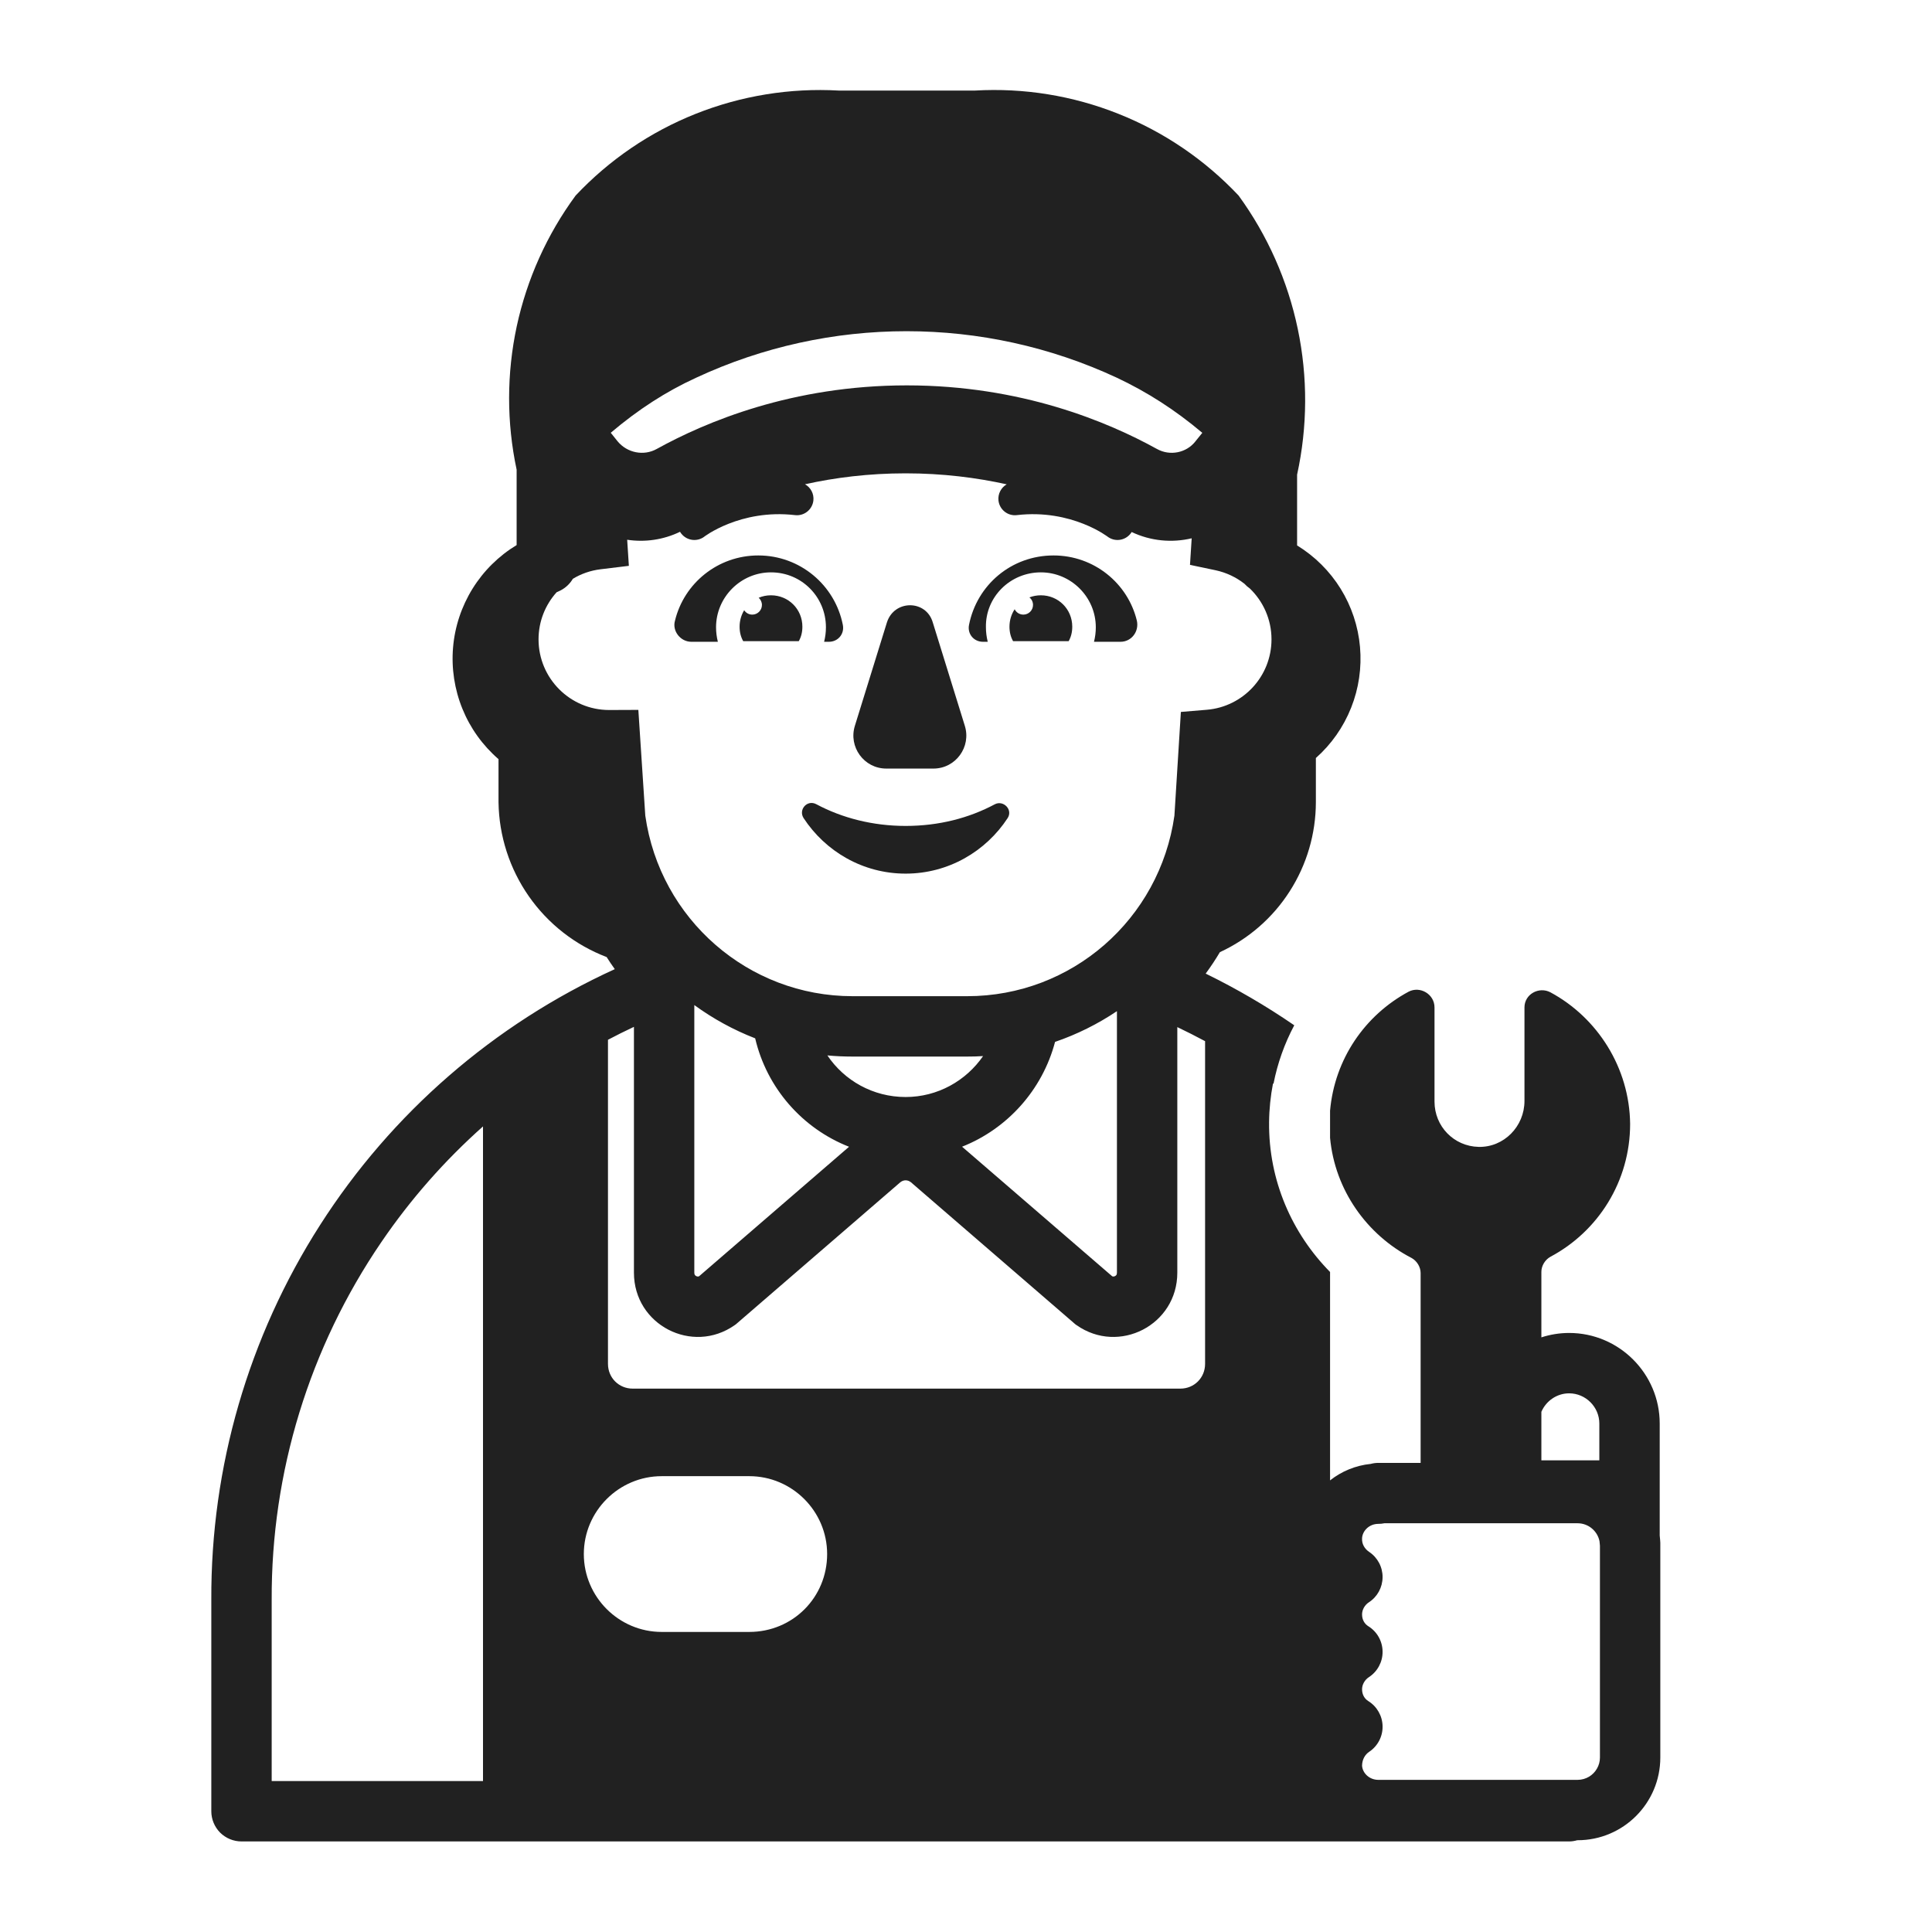 <svg viewBox="0 0 32 32" fill="none" xmlns="http://www.w3.org/2000/svg"><path d="M11.18 10.28C11.33 9.66 11.89 9.2 12.56 9.2C13.25 9.2 13.83 9.69 13.96 10.35C13.99 10.5 13.88 10.63 13.73 10.63H13.65C13.67 10.55 13.68 10.47 13.68 10.39C13.68 9.89 13.28 9.48 12.77 9.48C12.27 9.48 11.86 9.89 11.86 10.39C11.86 10.47 11.87 10.55 11.89 10.63H11.45C11.27 10.63 11.13 10.45 11.18 10.28Z" fill="#212121" /><path d="M18.83 10.28C18.68 9.66 18.12 9.2 17.45 9.2C16.75 9.2 16.18 9.69 16.05 10.35C16.02 10.5 16.13 10.63 16.28 10.63H16.36C16.34 10.55 16.33 10.47 16.33 10.39C16.32 9.89 16.73 9.48 17.24 9.48C17.74 9.48 18.15 9.89 18.15 10.39C18.15 10.47 18.14 10.55 18.12 10.63H18.56C18.74 10.63 18.87 10.46 18.83 10.28Z" fill="#212121" /><path d="M13.29 10.38C13.29 10.09 13.06 9.86 12.77 9.86C12.697 9.86 12.629 9.874 12.566 9.901C12.599 9.93 12.62 9.973 12.62 10.02C12.62 10.108 12.548 10.18 12.46 10.18C12.404 10.18 12.354 10.151 12.326 10.107C12.278 10.186 12.25 10.28 12.25 10.38C12.25 10.47 12.27 10.55 12.31 10.62H13.23C13.27 10.55 13.29 10.47 13.29 10.38Z" fill="#212121" /><path d="M17.05 9.895C17.109 9.872 17.173 9.86 17.24 9.86C17.53 9.86 17.76 10.09 17.76 10.38C17.76 10.47 17.74 10.55 17.7 10.62H16.78C16.74 10.55 16.72 10.47 16.72 10.38C16.72 10.272 16.752 10.173 16.806 10.091C16.832 10.144 16.887 10.18 16.95 10.18C17.038 10.18 17.11 10.108 17.11 10.02C17.11 9.969 17.087 9.924 17.05 9.895Z" fill="#212121" /><path d="M14.16 12.02L14.69 10.31C14.81 9.93 15.34 9.93 15.45 10.31L15.98 12.02C16.09 12.37 15.83 12.73 15.46 12.73H14.68C14.31 12.73 14.05 12.37 14.16 12.02Z" fill="#212121" /><path d="M15 13.68C14.46 13.68 13.95 13.55 13.52 13.32C13.37 13.24 13.22 13.41 13.31 13.55C13.67 14.1 14.29 14.47 15 14.47C15.71 14.47 16.33 14.1 16.69 13.55C16.78 13.41 16.62 13.25 16.48 13.32C16.05 13.55 15.55 13.68 15 13.68Z" fill="#212121" /><path d="M27.497 25.507C27.5 25.537 27.501 25.568 27.5 25.598L27.5 29.11C27.5 29.866 26.886 30.48 26.13 30.48H26.124C26.08 30.493 26.035 30.5 25.99 30.5H4C3.867 30.5 3.74 30.447 3.646 30.354C3.553 30.26 3.5 30.133 3.5 30V26.5C3.49 24.3 4.115 22.144 5.301 20.291C6.486 18.437 8.182 16.965 10.183 16.052C10.136 15.988 10.091 15.92 10.048 15.852C9.527 15.653 9.078 15.302 8.759 14.845C8.44 14.388 8.265 13.845 8.257 13.288V12.574C7.995 12.347 7.789 12.061 7.659 11.74C7.528 11.418 7.475 11.07 7.504 10.725C7.533 10.379 7.644 10.045 7.827 9.75C8.01 9.455 8.26 9.208 8.557 9.028V7.779C8.39 6.996 8.391 6.187 8.559 5.404C8.728 4.622 9.06 3.884 9.534 3.239C10.09 2.648 10.768 2.186 11.521 1.886C12.274 1.586 13.084 1.454 13.894 1.5H16.147C16.958 1.453 17.769 1.584 18.524 1.885C19.279 2.185 19.958 2.648 20.515 3.239C20.994 3.897 21.328 4.65 21.495 5.447C21.662 6.244 21.658 7.067 21.484 7.862V9.034C21.777 9.214 22.024 9.459 22.205 9.751C22.386 10.043 22.496 10.374 22.526 10.716C22.556 11.059 22.506 11.403 22.379 11.722C22.252 12.042 22.052 12.327 21.795 12.555V13.288C21.794 13.81 21.644 14.322 21.362 14.762C21.081 15.202 20.679 15.552 20.205 15.771C20.133 15.893 20.054 16.011 19.97 16.126C20.479 16.375 20.97 16.661 21.437 16.982C21.275 17.286 21.159 17.613 21.093 17.951L21.085 17.945C21.045 18.153 21.022 18.367 21.02 18.586C21.01 19.555 21.402 20.431 22.03 21.068V24.52C22.22 24.369 22.454 24.272 22.703 24.247C22.743 24.236 22.786 24.23 22.83 24.23H23.53V21.086C23.53 20.986 23.47 20.886 23.38 20.836C22.64 20.453 22.109 19.71 22.03 18.845L22.03 18.396C22.106 17.542 22.606 16.816 23.33 16.426C23.52 16.326 23.76 16.466 23.76 16.686V18.246C23.76 18.656 24.08 18.986 24.49 18.996C24.91 19.006 25.25 18.656 25.25 18.236V16.686C25.25 16.466 25.49 16.336 25.68 16.436C26.46 16.856 26.99 17.686 27 18.616C27 19.566 26.47 20.396 25.68 20.816C25.59 20.866 25.53 20.966 25.53 21.066V22.151C25.675 22.104 25.83 22.078 25.99 22.078C26.816 22.078 27.49 22.752 27.49 23.578L27.49 25.433C27.493 25.458 27.495 25.482 27.497 25.507ZM19.96 17.245C19.809 17.164 19.655 17.086 19.5 17.012V21.08C19.5 21.947 18.532 22.441 17.832 21.949L17.812 21.935L15.088 19.582C15.034 19.539 14.966 19.539 14.912 19.582L12.188 21.935L12.168 21.949C11.468 22.441 10.5 21.947 10.5 21.08V17.008C10.355 17.076 10.211 17.147 10.07 17.222V22.59C10.07 22.82 10.25 23 10.48 23H19.55C19.78 23 19.96 22.82 19.96 22.59V17.245ZM8 18.657C7.366 19.221 6.8 19.863 6.317 20.572C5.125 22.318 4.491 24.386 4.5 26.5V29.5H8V18.657ZM26.49 24.188V23.578C26.49 23.304 26.264 23.078 25.99 23.078C25.785 23.078 25.607 23.205 25.53 23.384V24.188H26.49ZM22.83 29.48H25.98L25.99 29.48H26.13C26.198 29.48 26.264 29.461 26.321 29.427C26.375 29.394 26.42 29.348 26.451 29.293C26.483 29.238 26.5 29.175 26.5 29.11V25.602C26.498 25.587 26.495 25.557 26.493 25.528C26.459 25.358 26.309 25.23 26.13 25.23H22.93C22.898 25.237 22.864 25.24 22.83 25.24C22.673 25.24 22.563 25.362 22.56 25.482L22.56 25.489C22.557 25.569 22.598 25.651 22.677 25.704C22.817 25.797 22.901 25.955 22.9 26.123C22.899 26.291 22.814 26.448 22.673 26.539C22.604 26.584 22.56 26.662 22.56 26.74C22.56 26.829 22.602 26.897 22.663 26.935C22.809 27.025 22.898 27.183 22.9 27.355C22.902 27.526 22.816 27.686 22.673 27.779C22.604 27.824 22.56 27.902 22.56 27.98C22.56 28.069 22.602 28.137 22.663 28.175C22.808 28.265 22.897 28.422 22.9 28.592C22.903 28.762 22.819 28.922 22.677 29.016C22.611 29.06 22.562 29.14 22.56 29.244C22.566 29.362 22.675 29.48 22.83 29.48ZM12.508 17.198C12.147 17.058 11.809 16.872 11.5 16.647V21.08C11.5 21.1 11.505 21.11 11.508 21.116C11.513 21.123 11.521 21.131 11.531 21.136C11.542 21.142 11.553 21.144 11.561 21.143C11.566 21.143 11.572 21.142 11.58 21.138L14.063 18.994C13.29 18.691 12.701 18.022 12.508 17.198ZM8.92 10.59C8.92 11.236 9.444 11.76 10.09 11.76L10.573 11.758L10.688 13.509C10.931 15.225 12.397 16.5 14.12 16.5H16.02C17.752 16.5 19.208 15.226 19.452 13.51L19.559 11.792L19.989 11.756C20.589 11.706 21.06 11.203 21.06 10.59C21.06 10.259 20.922 9.96 20.701 9.747C20.669 9.725 20.639 9.699 20.613 9.67C20.475 9.561 20.311 9.483 20.133 9.445L19.71 9.356L19.738 8.916C19.413 8.993 19.062 8.963 18.744 8.812C18.739 8.821 18.733 8.83 18.726 8.838C18.633 8.957 18.462 8.979 18.343 8.887L18.342 8.886C18.342 8.886 18.342 8.886 18.5 8.683L18.342 8.886L18.34 8.885C18.337 8.882 18.331 8.878 18.323 8.873C18.307 8.862 18.281 8.845 18.247 8.824C18.178 8.783 18.075 8.727 17.942 8.675C17.676 8.57 17.297 8.479 16.842 8.532C16.692 8.55 16.556 8.442 16.538 8.292C16.525 8.18 16.582 8.075 16.674 8.022C16.176 7.912 15.616 7.84 15 7.84C14.387 7.84 13.829 7.911 13.333 8.021C13.427 8.073 13.485 8.178 13.472 8.292C13.454 8.442 13.318 8.55 13.168 8.532C12.713 8.479 12.334 8.57 12.068 8.675C11.935 8.727 11.832 8.783 11.763 8.824C11.729 8.845 11.703 8.862 11.687 8.873C11.679 8.878 11.674 8.882 11.67 8.885L11.668 8.887C11.548 8.979 11.377 8.957 11.284 8.838C11.276 8.829 11.27 8.819 11.264 8.808C10.984 8.943 10.679 8.984 10.388 8.94L10.416 9.372L9.947 9.429C9.781 9.449 9.625 9.504 9.488 9.587C9.484 9.594 9.479 9.601 9.475 9.608C9.421 9.69 9.345 9.754 9.256 9.793C9.243 9.798 9.231 9.804 9.219 9.81C9.033 10.017 8.92 10.29 8.92 10.59ZM11.668 8.887L11.507 8.679L11.668 8.886L11.668 8.887ZM11.24 8.584L11.144 8.41L11.241 8.582L11.24 8.584ZM14.12 17.5C13.98 17.5 13.841 17.494 13.704 17.481C13.984 17.897 14.459 18.17 15 18.17C15.529 18.17 16 17.902 16.283 17.492C16.196 17.498 16.108 17.5 16.02 17.5H14.12ZM15.935 18.993L18.42 21.138C18.428 21.142 18.434 21.143 18.439 21.143C18.447 21.144 18.458 21.142 18.469 21.136C18.48 21.131 18.487 21.123 18.492 21.116C18.495 21.11 18.5 21.1 18.5 21.08V16.748C18.184 16.96 17.84 17.132 17.475 17.257C17.266 18.05 16.688 18.695 15.935 18.993ZM18.498 6.256C16.292 5.229 13.737 5.229 11.531 6.256L11.527 6.258C11.031 6.485 10.57 6.783 10.116 7.168L10.228 7.308C10.389 7.504 10.664 7.555 10.876 7.437L10.878 7.436C11.689 6.988 13.122 6.383 15.02 6.383C16.918 6.383 18.351 6.988 19.162 7.436L19.164 7.437C19.38 7.557 19.65 7.5 19.798 7.313L19.8 7.31L19.914 7.169C19.461 6.787 18.999 6.492 18.498 6.256ZM13.7 25.74C13.7 25.03 13.12 24.45 12.41 24.45H10.96C10.25 24.45 9.67 25.03 9.67 25.74C9.67 26.45 10.25 27.03 10.96 27.03H12.41C13.13 27.03 13.7 26.46 13.7 25.74Z" fill="#212121" /></svg>